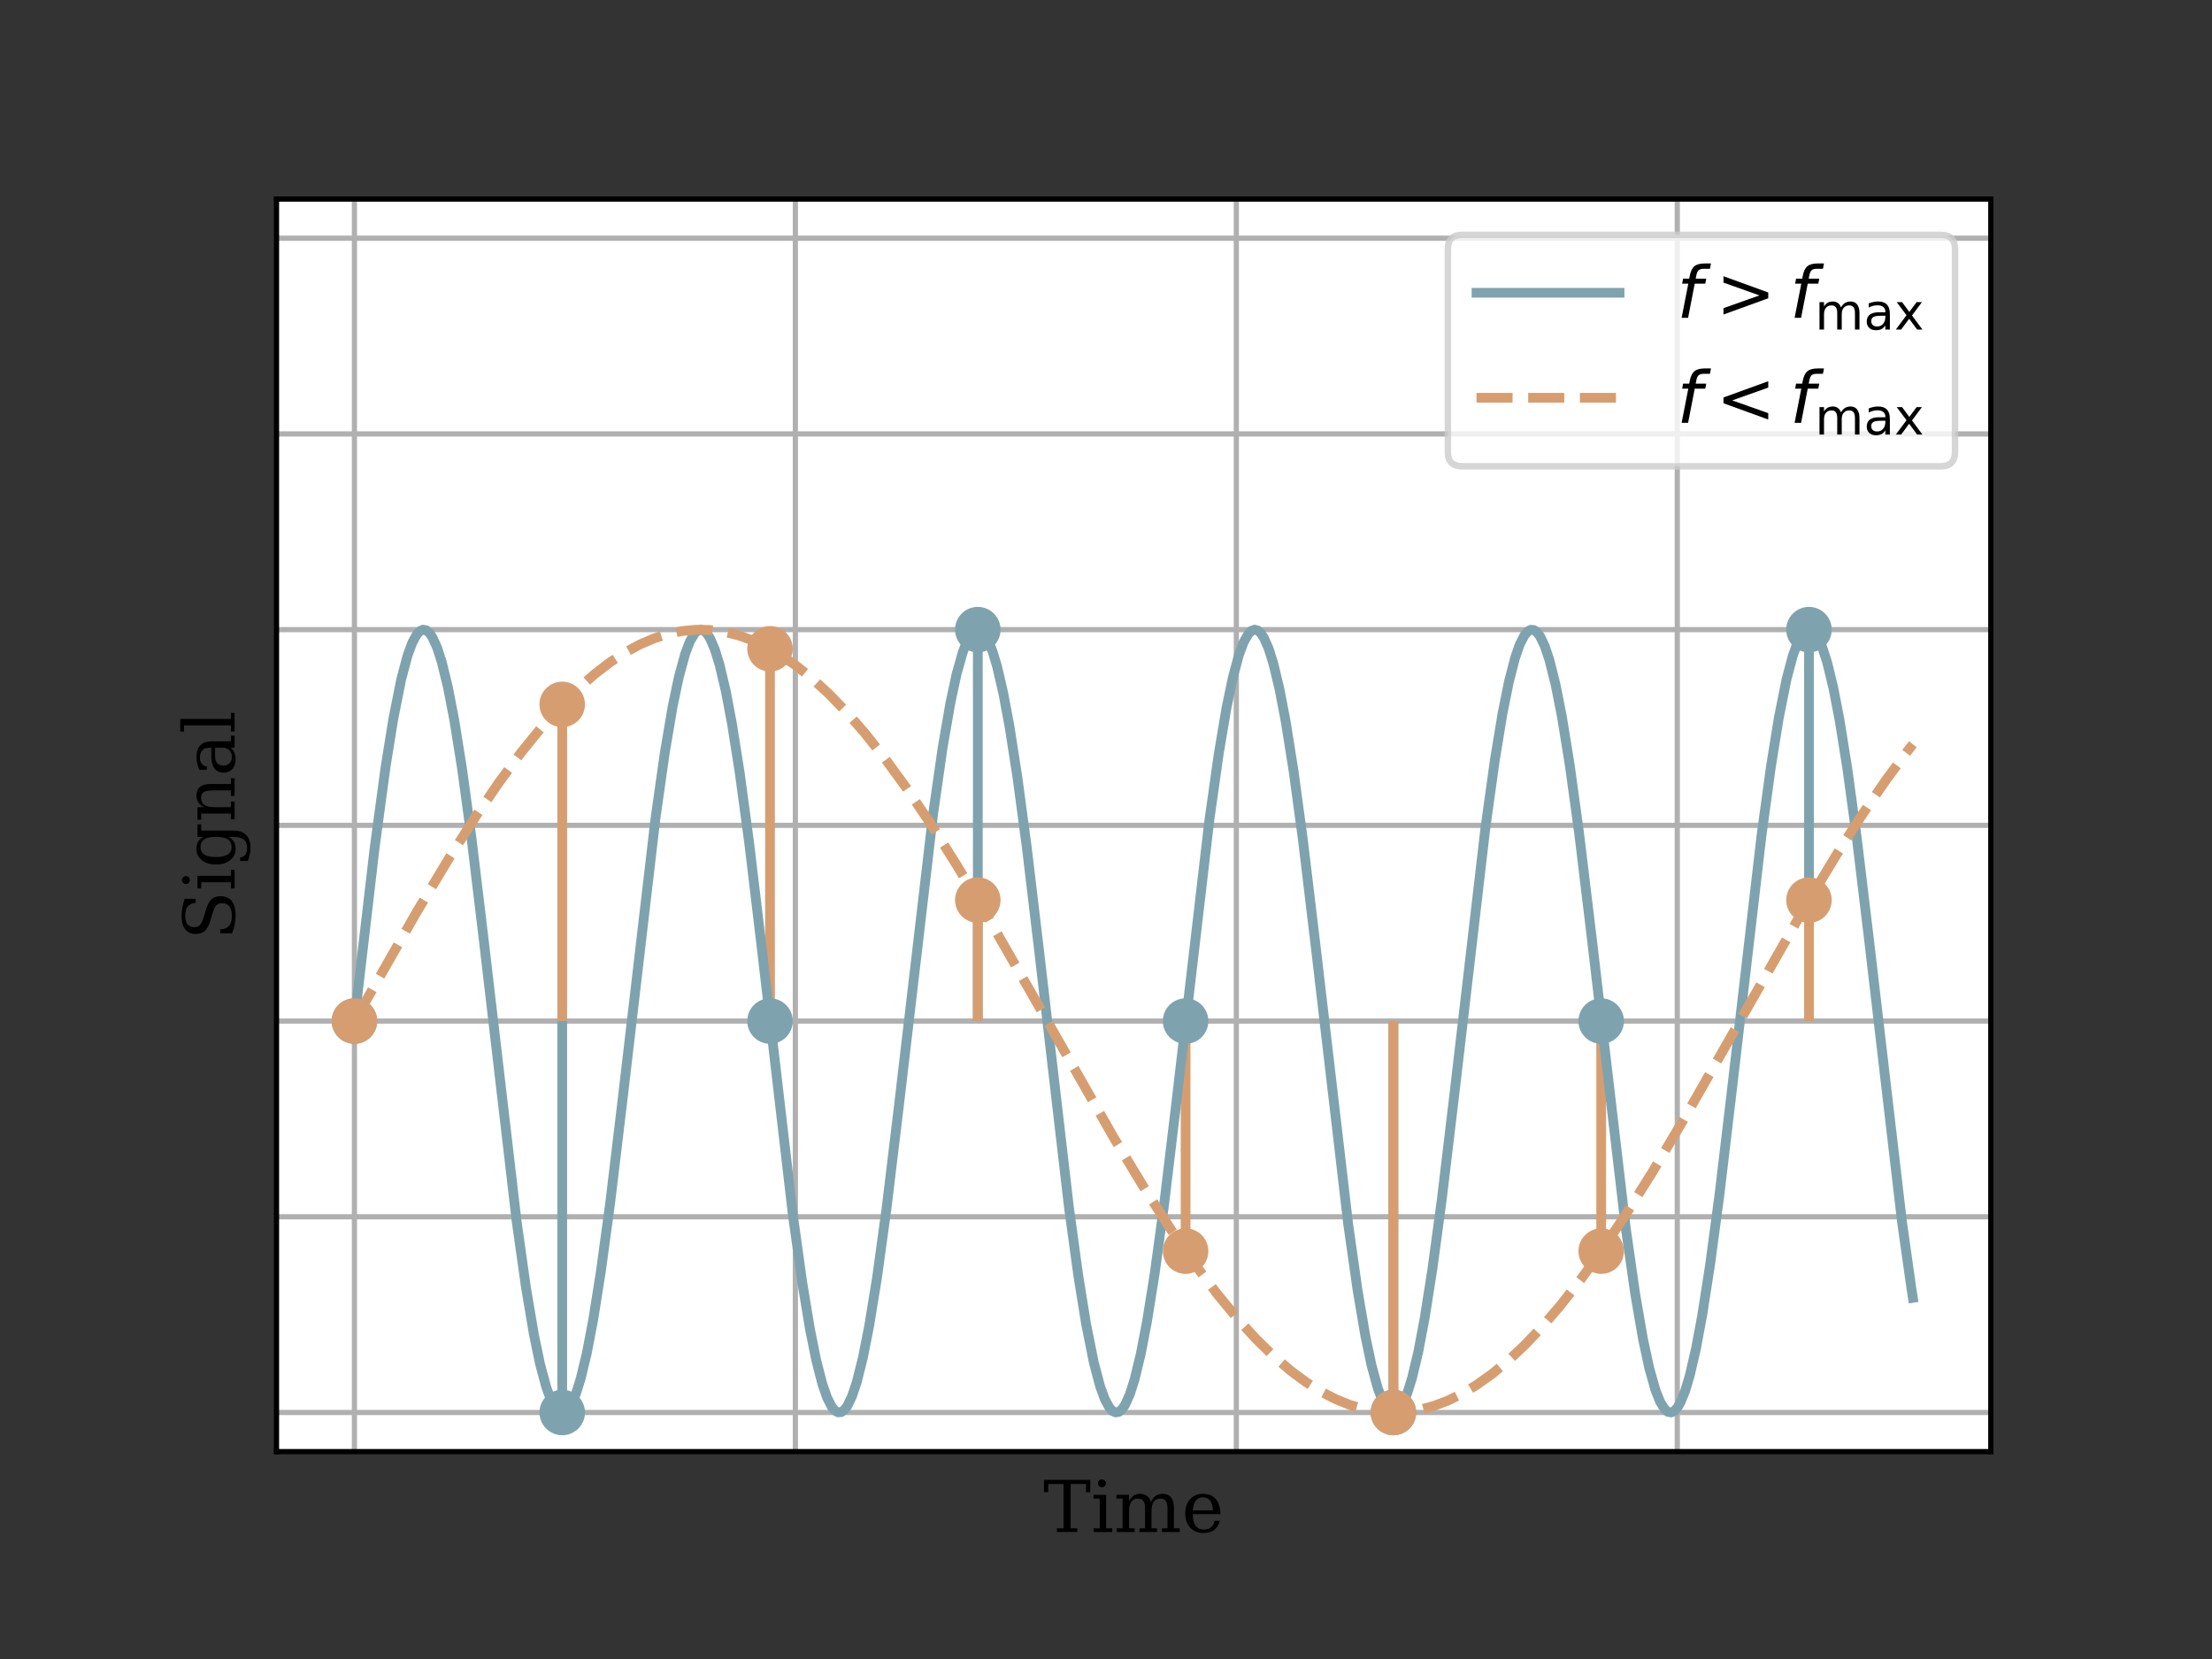 <?xml version="1.0" encoding="utf-8" standalone="no"?>
<!DOCTYPE svg PUBLIC "-//W3C//DTD SVG 1.1//EN"
  "http://www.w3.org/Graphics/SVG/1.1/DTD/svg11.dtd">
<!-- Created with matplotlib (https://matplotlib.org/) -->
<svg height="255.118pt" version="1.1" viewBox="0 0 340.157 255.118" width="340.157pt" xmlns="http://www.w3.org/2000/svg" xmlns:xlink="http://www.w3.org/1999/xlink">
 <rect x="0" y="0" width="340.157" height="255.118" fill="#333333" stroke="none"/>
 <defs>
  <style type="text/css">*{stroke-linecap:butt;stroke-linejoin:round;}</style>
 </defs>
 <g id="figure_1">
  <g id="patch_1">
   <path d="M 0 255.118 
L 340.157 255.118 
L 340.157 0 
L 0 0 
z
" style="fill:none;"/>
  </g>
  <g id="axes_1">
   <g id="patch_2">
    <path d="M 42.52 223.228 
L 306.142 223.228 
L 306.142 30.614 
L 42.52 30.614 
z
" style="fill:#ffffff;"/>
   </g>
   <g id="matplotlib.axis_1">
    <g id="xtick_1">
     <g id="line2d_1">
      <path clip-path="url(#p65ce74c771)" d="M 54.503 223.228 
L 54.503 30.614 
" style="fill:none;stroke:#b0b0b0;stroke-linecap:square;stroke-width:0.8;"/>
     </g>
    </g>
    <g id="xtick_2">
     <g id="line2d_2">
      <path clip-path="url(#p65ce74c771)" d="M 122.311 223.228 
L 122.311 30.614 
" style="fill:none;stroke:#b0b0b0;stroke-linecap:square;stroke-width:0.8;"/>
     </g>
    </g>
    <g id="xtick_3">
     <g id="line2d_3">
      <path clip-path="url(#p65ce74c771)" d="M 190.12 223.228 
L 190.12 30.614 
" style="fill:none;stroke:#b0b0b0;stroke-linecap:square;stroke-width:0.8;"/>
     </g>
    </g>
    <g id="xtick_4">
     <g id="line2d_4">
      <path clip-path="url(#p65ce74c771)" d="M 257.929 223.228 
L 257.929 30.614 
" style="fill:none;stroke:#b0b0b0;stroke-linecap:square;stroke-width:0.8;"/>
     </g>
    </g>
    <g id="text_1">
     <!-- Time -->
     <g transform="translate(160.432 235.587)scale(0.11 -0.11)">
      <defs>
       <path d="M 19.094 0 
L 19.094 5.172 
L 28.422 5.172 
L 28.422 67.094 
L 6.984 67.094 
L 6.984 55.719 
L 0.984 55.719 
L 0.984 72.906 
L 65.719 72.906 
L 65.719 55.719 
L 59.719 55.719 
L 59.719 67.094 
L 38.281 67.094 
L 38.281 5.172 
L 47.609 5.172 
L 47.609 0 
z
" id="DejaVuSerif-84"/>
       <path d="M 9.719 68.016 
Q 9.719 70.266 11.344 71.922 
Q 12.984 73.578 15.281 73.578 
Q 17.531 73.578 19.156 71.922 
Q 20.797 70.266 20.797 68.016 
Q 20.797 65.719 19.188 64.109 
Q 17.578 62.5 15.281 62.5 
Q 12.984 62.5 11.344 64.109 
Q 9.719 65.719 9.719 68.016 
z
M 21.188 5.172 
L 29.688 5.172 
L 29.688 0 
L 3.609 0 
L 3.609 5.172 
L 12.203 5.172 
L 12.203 46.688 
L 3.609 46.688 
L 3.609 51.906 
L 21.188 51.906 
z
" id="DejaVuSerif-105"/>
       <path d="M 51.812 41.797 
Q 54.391 47.516 58.422 50.422 
Q 62.453 53.328 67.828 53.328 
Q 75.984 53.328 79.984 48.266 
Q 83.984 43.219 83.984 33.016 
L 83.984 5.172 
L 92.094 5.172 
L 92.094 0 
L 67.188 0 
L 67.188 5.172 
L 75 5.172 
L 75 31.984 
Q 75 39.938 72.656 43.312 
Q 70.312 46.688 64.891 46.688 
Q 58.891 46.688 55.734 42.141 
Q 52.594 37.594 52.594 28.906 
L 52.594 5.172 
L 60.406 5.172 
L 60.406 0 
L 35.797 0 
L 35.797 5.172 
L 43.609 5.172 
L 43.609 32.328 
Q 43.609 40.094 41.266 43.391 
Q 38.922 46.688 33.5 46.688 
Q 27.484 46.688 24.328 42.141 
Q 21.188 37.594 21.188 28.906 
L 21.188 5.172 
L 29 5.172 
L 29 0 
L 4.109 0 
L 4.109 5.172 
L 12.203 5.172 
L 12.203 46.781 
L 3.609 46.781 
L 3.609 51.906 
L 21.188 51.906 
L 21.188 42.672 
Q 23.688 47.859 27.531 50.594 
Q 31.391 53.328 36.281 53.328 
Q 42.328 53.328 46.375 50.312 
Q 50.438 47.312 51.812 41.797 
z
" id="DejaVuSerif-109"/>
       <path d="M 54.203 25 
L 15.484 25 
L 15.484 24.609 
Q 15.484 14.109 19.438 8.766 
Q 23.391 3.422 31.109 3.422 
Q 37.016 3.422 40.797 6.516 
Q 44.578 9.625 46.094 15.719 
L 53.328 15.719 
Q 51.172 7.172 45.375 2.875 
Q 39.594 -1.422 30.172 -1.422 
Q 18.797 -1.422 11.891 6.078 
Q 4.984 13.578 4.984 25.984 
Q 4.984 38.281 11.766 45.797 
Q 18.562 53.328 29.594 53.328 
Q 41.359 53.328 47.656 46.062 
Q 53.953 38.812 54.203 25 
z
M 43.609 30.172 
Q 43.312 39.266 39.766 43.875 
Q 36.234 48.484 29.594 48.484 
Q 23.391 48.484 19.828 43.844 
Q 16.266 39.203 15.484 30.172 
z
" id="DejaVuSerif-101"/>
      </defs>
      <use xlink:href="#DejaVuSerif-84"/>
      <use x="66.699" xlink:href="#DejaVuSerif-105"/>
      <use x="98.682" xlink:href="#DejaVuSerif-109"/>
      <use x="193.506" xlink:href="#DejaVuSerif-101"/>
     </g>
    </g>
   </g>
   <g id="matplotlib.axis_2">
    <g id="ytick_1">
     <g id="line2d_5">
      <path clip-path="url(#p65ce74c771)" d="M 42.52 217.209 
L 306.142 217.209 
" style="fill:none;stroke:#b0b0b0;stroke-linecap:square;stroke-width:0.8;"/>
     </g>
    </g>
    <g id="ytick_2">
     <g id="line2d_6">
      <path clip-path="url(#p65ce74c771)" d="M 42.52 187.113 
L 306.142 187.113 
" style="fill:none;stroke:#b0b0b0;stroke-linecap:square;stroke-width:0.8;"/>
     </g>
    </g>
    <g id="ytick_3">
     <g id="line2d_7">
      <path clip-path="url(#p65ce74c771)" d="M 42.52 157.017 
L 306.142 157.017 
" style="fill:none;stroke:#b0b0b0;stroke-linecap:square;stroke-width:0.8;"/>
     </g>
    </g>
    <g id="ytick_4">
     <g id="line2d_8">
      <path clip-path="url(#p65ce74c771)" d="M 42.52 126.921 
L 306.142 126.921 
" style="fill:none;stroke:#b0b0b0;stroke-linecap:square;stroke-width:0.8;"/>
     </g>
    </g>
    <g id="ytick_5">
     <g id="line2d_9">
      <path clip-path="url(#p65ce74c771)" d="M 42.52 96.825 
L 306.142 96.825 
" style="fill:none;stroke:#b0b0b0;stroke-linecap:square;stroke-width:0.8;"/>
     </g>
    </g>
    <g id="ytick_6">
     <g id="line2d_10">
      <path clip-path="url(#p65ce74c771)" d="M 42.52 66.729 
L 306.142 66.729 
" style="fill:none;stroke:#b0b0b0;stroke-linecap:square;stroke-width:0.8;"/>
     </g>
    </g>
    <g id="ytick_7">
     <g id="line2d_11">
      <path clip-path="url(#p65ce74c771)" d="M 42.52 36.633 
L 306.142 36.633 
" style="fill:none;stroke:#b0b0b0;stroke-linecap:square;stroke-width:0.8;"/>
     </g>
    </g>
    <g id="text_2">
     <!-- Signal -->
     <g transform="translate(36.076 144.55)rotate(-90)scale(0.11 -0.11)">
      <defs>
       <path d="M 9.281 3.516 
L 9.281 20.125 
L 14.891 20.062 
Q 15.141 11.766 19.703 7.781 
Q 24.266 3.812 33.594 3.812 
Q 42.281 3.812 46.844 7.25 
Q 51.422 10.688 51.422 17.281 
Q 51.422 22.562 48.656 25.391 
Q 45.906 28.219 37.016 30.906 
L 27.391 33.797 
Q 16.938 36.969 12.672 41.703 
Q 8.406 46.438 8.406 54.688 
Q 8.406 63.969 14.984 69.094 
Q 21.578 74.219 33.5 74.219 
Q 38.578 74.219 44.625 73.109 
Q 50.688 72.016 57.516 69.922 
L 57.516 54.391 
L 52 54.391 
Q 51.172 62.109 46.844 65.547 
Q 42.531 69 33.688 69 
Q 25.984 69 21.953 65.844 
Q 17.922 62.703 17.922 56.688 
Q 17.922 51.469 20.938 48.484 
Q 23.969 45.516 33.797 42.578 
L 42.828 39.891 
Q 52.734 36.922 56.953 32.297 
Q 61.188 27.688 61.188 19.922 
Q 61.188 9.328 54.391 3.953 
Q 47.609 -1.422 34.188 -1.422 
Q 28.172 -1.422 21.938 -0.188 
Q 15.719 1.031 9.281 3.516 
z
" id="DejaVuSerif-83"/>
       <path d="M 52.484 46.688 
L 52.484 1.125 
Q 52.484 -10.062 46.328 -16.141 
Q 40.188 -22.219 28.812 -22.219 
Q 23.688 -22.219 19 -21.281 
Q 14.312 -20.359 10.016 -18.5 
L 10.016 -7.625 
L 14.703 -7.625 
Q 15.578 -12.703 18.844 -15.047 
Q 22.125 -17.391 28.219 -17.391 
Q 36.141 -17.391 39.812 -12.922 
Q 43.5 -8.453 43.5 1.125 
L 43.5 8.109 
Q 40.875 3.219 36.797 0.891 
Q 32.719 -1.422 26.703 -1.422 
Q 17.141 -1.422 11.062 6.172 
Q 4.984 13.766 4.984 25.984 
Q 4.984 38.188 11.031 45.75 
Q 17.094 53.328 26.703 53.328 
Q 32.719 53.328 36.797 51 
Q 40.875 48.688 43.5 43.797 
L 43.5 51.906 
L 61.078 51.906 
L 61.078 46.688 
z
M 43.5 28.516 
Q 43.5 37.844 39.906 42.766 
Q 36.328 47.703 29.5 47.703 
Q 22.562 47.703 19.016 42.234 
Q 15.484 36.766 15.484 25.984 
Q 15.484 15.234 19.016 9.719 
Q 22.562 4.203 29.5 4.203 
Q 36.328 4.203 39.906 9.109 
Q 43.5 14.016 43.5 23.391 
z
" id="DejaVuSerif-103"/>
       <path d="M 4.109 0 
L 4.109 5.172 
L 12.203 5.172 
L 12.203 46.688 
L 3.609 46.688 
L 3.609 51.906 
L 21.188 51.906 
L 21.188 42.672 
Q 23.688 47.953 27.656 50.641 
Q 31.641 53.328 36.922 53.328 
Q 45.516 53.328 49.562 48.391 
Q 53.609 43.453 53.609 33.016 
L 53.609 5.172 
L 61.625 5.172 
L 61.625 0 
L 36.812 0 
L 36.812 5.172 
L 44.578 5.172 
L 44.578 30.172 
Q 44.578 39.703 42.234 43.234 
Q 39.891 46.781 33.984 46.781 
Q 27.734 46.781 24.453 42.203 
Q 21.188 37.641 21.188 28.906 
L 21.188 5.172 
L 29 5.172 
L 29 0 
z
" id="DejaVuSerif-110"/>
       <path d="M 39.797 16.312 
L 39.797 27.297 
L 28.219 27.297 
Q 21.531 27.297 18.25 24.406 
Q 14.984 21.531 14.984 15.578 
Q 14.984 10.156 18.297 6.984 
Q 21.625 3.812 27.297 3.812 
Q 32.906 3.812 36.344 7.281 
Q 39.797 10.75 39.797 16.312 
z
M 48.781 32.422 
L 48.781 5.172 
L 56.781 5.172 
L 56.781 0 
L 39.797 0 
L 39.797 5.609 
Q 36.812 2 32.906 0.281 
Q 29 -1.422 23.781 -1.422 
Q 15.141 -1.422 10.062 3.172 
Q 4.984 7.766 4.984 15.578 
Q 4.984 23.641 10.797 28.078 
Q 16.609 32.516 27.203 32.516 
L 39.797 32.516 
L 39.797 36.078 
Q 39.797 42 36.203 45.234 
Q 32.625 48.484 26.125 48.484 
Q 20.75 48.484 17.578 46.047 
Q 14.406 43.609 13.625 38.812 
L 8.984 38.812 
L 8.984 49.312 
Q 13.672 51.312 18.094 52.312 
Q 22.516 53.328 26.703 53.328 
Q 37.5 53.328 43.141 47.969 
Q 48.781 42.625 48.781 32.422 
z
" id="DejaVuSerif-97"/>
       <path d="M 20.516 5.172 
L 29 5.172 
L 29 0 
L 2.875 0 
L 2.875 5.172 
L 11.531 5.172 
L 11.531 70.797 
L 2.875 70.797 
L 2.875 75.984 
L 20.516 75.984 
z
" id="DejaVuSerif-108"/>
      </defs>
      <use xlink:href="#DejaVuSerif-83"/>
      <use x="68.506" xlink:href="#DejaVuSerif-105"/>
      <use x="100.488" xlink:href="#DejaVuSerif-103"/>
      <use x="164.502" xlink:href="#DejaVuSerif-110"/>
      <use x="228.906" xlink:href="#DejaVuSerif-97"/>
      <use x="288.525" xlink:href="#DejaVuSerif-108"/>
     </g>
    </g>
   </g>
   <g id="LineCollection_1">
    <path clip-path="url(#p65ce74c771)" d="M 54.503 157.017 
L 54.503 157.017 
" style="fill:none;stroke:#7fa3ae;stroke-width:1.5;"/>
    <path clip-path="url(#p65ce74c771)" d="M 86.457 157.017 
L 86.457 217.209 
" style="fill:none;stroke:#7fa3ae;stroke-width:1.5;"/>
    <path clip-path="url(#p65ce74c771)" d="M 118.411 157.017 
L 118.411 157.017 
" style="fill:none;stroke:#7fa3ae;stroke-width:1.5;"/>
    <path clip-path="url(#p65ce74c771)" d="M 150.365 157.017 
L 150.365 96.825 
" style="fill:none;stroke:#7fa3ae;stroke-width:1.5;"/>
    <path clip-path="url(#p65ce74c771)" d="M 182.319 157.017 
L 182.319 157.017 
" style="fill:none;stroke:#7fa3ae;stroke-width:1.5;"/>
    <path clip-path="url(#p65ce74c771)" d="M 214.273 157.017 
L 214.273 217.209 
" style="fill:none;stroke:#7fa3ae;stroke-width:1.5;"/>
    <path clip-path="url(#p65ce74c771)" d="M 246.228 157.017 
L 246.228 157.017 
" style="fill:none;stroke:#7fa3ae;stroke-width:1.5;"/>
    <path clip-path="url(#p65ce74c771)" d="M 278.182 157.017 
L 278.182 96.825 
" style="fill:none;stroke:#7fa3ae;stroke-width:1.5;"/>
   </g>
   <g id="LineCollection_2">
    <path clip-path="url(#p65ce74c771)" d="M 54.503 157.017 
L 54.503 157.017 
" style="fill:none;stroke:#d69e70;stroke-width:1.5;"/>
    <path clip-path="url(#p65ce74c771)" d="M 86.457 157.017 
L 86.457 108.321 
" style="fill:none;stroke:#d69e70;stroke-width:1.5;"/>
    <path clip-path="url(#p65ce74c771)" d="M 118.411 157.017 
L 118.411 99.771 
" style="fill:none;stroke:#d69e70;stroke-width:1.5;"/>
    <path clip-path="url(#p65ce74c771)" d="M 150.365 157.017 
L 150.365 138.417 
" style="fill:none;stroke:#d69e70;stroke-width:1.5;"/>
    <path clip-path="url(#p65ce74c771)" d="M 182.319 157.017 
L 182.319 192.397 
" style="fill:none;stroke:#d69e70;stroke-width:1.5;"/>
    <path clip-path="url(#p65ce74c771)" d="M 214.273 157.017 
L 214.273 217.209 
" style="fill:none;stroke:#d69e70;stroke-width:1.5;"/>
    <path clip-path="url(#p65ce74c771)" d="M 246.228 157.017 
L 246.228 192.397 
" style="fill:none;stroke:#d69e70;stroke-width:1.5;"/>
    <path clip-path="url(#p65ce74c771)" d="M 278.182 157.017 
L 278.182 138.417 
" style="fill:none;stroke:#d69e70;stroke-width:1.5;"/>
   </g>
   <g id="line2d_12">
    <path clip-path="url(#p65ce74c771)" d="M 54.503 157.017 
L 57.621 130.3 
L 59.3 117.893 
L 60.5 110.454 
L 61.699 104.469 
L 62.659 100.854 
L 63.379 98.876 
L 64.098 97.553 
L 64.578 97.042 
L 65.058 96.831 
L 65.538 96.922 
L 66.018 97.313 
L 66.497 98.003 
L 67.217 99.59 
L 67.937 101.823 
L 68.896 105.762 
L 69.856 110.726 
L 71.055 118.218 
L 72.495 128.784 
L 74.414 144.753 
L 79.452 187.848 
L 80.891 198.047 
L 82.091 205.157 
L 83.05 209.772 
L 84.01 213.332 
L 84.729 215.267 
L 85.449 216.546 
L 85.929 217.027 
L 86.409 217.208 
L 86.889 217.087 
L 87.368 216.666 
L 87.848 215.946 
L 88.568 214.316 
L 89.287 212.04 
L 90.247 208.048 
L 91.207 203.036 
L 92.406 195.49 
L 93.845 184.874 
L 95.765 168.864 
L 100.802 125.822 
L 102.242 115.677 
L 103.441 108.623 
L 104.401 104.059 
L 105.361 100.553 
L 106.08 98.662 
L 106.8 97.427 
L 107.28 96.976 
L 107.759 96.825 
L 108.239 96.976 
L 108.719 97.427 
L 109.199 98.176 
L 109.919 99.851 
L 110.638 102.169 
L 111.598 106.214 
L 112.557 111.275 
L 113.757 118.873 
L 115.196 129.539 
L 117.115 145.588 
L 121.913 186.744 
L 123.353 197.103 
L 124.552 204.379 
L 125.512 209.145 
L 126.471 212.869 
L 127.191 214.932 
L 127.911 216.343 
L 128.391 216.914 
L 128.87 217.185 
L 129.35 217.155 
L 129.83 216.824 
L 130.31 216.193 
L 131.029 214.694 
L 131.749 212.545 
L 132.709 208.714 
L 133.668 203.849 
L 134.868 196.464 
L 136.307 186 
L 138.226 170.114 
L 143.504 125.096 
L 144.943 115.062 
L 146.143 108.121 
L 147.102 103.659 
L 148.062 100.264 
L 148.782 98.459 
L 149.501 97.313 
L 149.981 96.922 
L 150.461 96.831 
L 150.941 97.042 
L 151.421 97.553 
L 151.9 98.362 
L 152.62 100.123 
L 153.34 102.525 
L 154.299 106.676 
L 155.259 111.833 
L 156.458 119.536 
L 157.898 130.3 
L 159.817 146.425 
L 164.375 185.626 
L 165.814 196.141 
L 167.014 203.58 
L 168.213 209.566 
L 169.173 213.181 
L 169.893 215.158 
L 170.612 216.481 
L 171.092 216.992 
L 171.572 217.203 
L 172.052 217.113 
L 172.531 216.722 
L 173.011 216.032 
L 173.731 214.445 
L 174.451 212.211 
L 175.41 208.272 
L 176.37 203.309 
L 177.569 195.816 
L 179.009 185.251 
L 180.928 169.282 
L 185.966 126.187 
L 187.405 115.987 
L 188.605 108.878 
L 189.564 104.262 
L 190.524 100.702 
L 191.243 98.768 
L 191.963 97.489 
L 192.443 97.008 
L 192.923 96.827 
L 193.402 96.947 
L 193.882 97.368 
L 194.362 98.088 
L 195.082 99.719 
L 195.801 101.995 
L 196.761 105.987 
L 197.721 110.999 
L 198.92 118.545 
L 200.359 129.161 
L 202.279 145.17 
L 207.316 188.213 
L 208.756 198.358 
L 209.955 205.411 
L 210.915 209.976 
L 211.874 213.481 
L 212.594 215.373 
L 213.314 216.607 
L 213.794 217.059 
L 214.273 217.209 
L 214.753 217.059 
L 215.233 216.607 
L 215.713 215.858 
L 216.433 214.184 
L 217.152 211.866 
L 218.112 207.821 
L 219.071 202.76 
L 220.271 195.161 
L 221.71 184.495 
L 223.629 168.447 
L 228.427 127.291 
L 229.867 116.931 
L 231.066 109.655 
L 232.026 104.889 
L 232.985 101.166 
L 233.705 99.103 
L 234.425 97.691 
L 234.905 97.12 
L 235.384 96.849 
L 235.864 96.88 
L 236.344 97.211 
L 236.824 97.841 
L 237.543 99.34 
L 238.263 101.489 
L 239.223 105.321 
L 240.182 110.186 
L 241.382 117.571 
L 242.821 128.034 
L 244.74 143.92 
L 250.018 188.938 
L 251.457 198.973 
L 252.657 205.913 
L 253.616 210.375 
L 254.576 213.771 
L 255.296 215.576 
L 256.015 216.722 
L 256.495 217.113 
L 256.975 217.203 
L 257.455 216.992 
L 257.935 216.481 
L 258.414 215.673 
L 259.134 213.911 
L 259.854 211.509 
L 260.813 207.359 
L 261.773 202.202 
L 262.972 194.499 
L 264.412 183.735 
L 266.331 167.609 
L 270.889 128.408 
L 272.328 117.893 
L 273.528 110.454 
L 274.727 104.469 
L 275.687 100.854 
L 276.407 98.876 
L 277.126 97.553 
L 277.606 97.042 
L 278.086 96.831 
L 278.566 96.922 
L 279.045 97.313 
L 279.525 98.003 
L 280.245 99.59 
L 280.965 101.823 
L 281.924 105.762 
L 282.884 110.726 
L 284.083 118.218 
L 285.523 128.784 
L 287.442 144.753 
L 292.48 187.848 
L 293.919 198.047 
L 294.159 199.579 
L 294.159 199.579 
" style="fill:none;stroke:#7fa3ae;stroke-linecap:square;stroke-width:1.5;"/>
   </g>
   <g id="line2d_13">
    <path clip-path="url(#p65ce74c771)" d="M 54.503 157.017 
L 64.098 140.208 
L 69.136 131.837 
L 73.214 125.458 
L 76.813 120.206 
L 80.171 115.677 
L 83.29 111.833 
L 86.169 108.623 
L 88.808 105.987 
L 91.447 103.659 
L 93.845 101.823 
L 96.244 100.264 
L 98.404 99.103 
L 100.563 98.176 
L 102.722 97.489 
L 104.881 97.042 
L 107.04 96.839 
L 109.199 96.88 
L 111.358 97.164 
L 113.517 97.691 
L 115.676 98.459 
L 117.835 99.464 
L 119.994 100.702 
L 122.393 102.345 
L 124.792 104.262 
L 127.431 106.676 
L 130.07 109.394 
L 132.949 112.687 
L 136.067 116.615 
L 139.426 121.225 
L 143.024 126.553 
L 147.102 133.003 
L 151.9 141.027 
L 158.378 152.337 
L 171.332 175.05 
L 176.13 182.969 
L 180.208 189.298 
L 183.807 194.499 
L 187.165 198.973 
L 190.284 202.76 
L 193.163 205.913 
L 195.801 208.494 
L 198.44 210.764 
L 200.839 212.545 
L 203.238 214.049 
L 205.397 215.158 
L 207.556 216.032 
L 209.715 216.666 
L 211.874 217.059 
L 214.034 217.208 
L 216.193 217.113 
L 218.352 216.774 
L 220.511 216.193 
L 222.67 215.373 
L 224.829 214.316 
L 226.988 213.026 
L 229.387 211.327 
L 231.786 209.357 
L 234.425 206.887 
L 237.064 204.115 
L 239.942 200.767 
L 243.061 196.785 
L 246.42 192.121 
L 250.018 186.744 
L 254.096 180.248 
L 258.894 172.184 
L 265.611 160.423 
L 277.366 139.799 
L 282.404 131.45 
L 286.482 125.096 
L 290.081 119.87 
L 293.439 115.368 
L 294.159 114.455 
L 294.159 114.455 
" style="fill:none;stroke:#d69e70;stroke-dasharray:5.55,2.4;stroke-dashoffset:0;stroke-width:1.5;"/>
   </g>
   <g id="line2d_14">
    <defs>
     <path d="M 0 3 
C 0.796 3 1.559 2.684 2.121 2.121 
C 2.684 1.559 3 0.796 3 0 
C 3 -0.796 2.684 -1.559 2.121 -2.121 
C 1.559 -2.684 0.796 -3 0 -3 
C -0.796 -3 -1.559 -2.684 -2.121 -2.121 
C -2.684 -1.559 -3 -0.796 -3 0 
C -3 0.796 -2.684 1.559 -2.121 2.121 
C -1.559 2.684 -0.796 3 0 3 
z
" id="m16dec3f3a3" style="stroke:#7fa3ae;"/>
    </defs>
    <g clip-path="url(#p65ce74c771)">
     <use style="fill:#7fa3ae;stroke:#7fa3ae;" x="54.503" xlink:href="#m16dec3f3a3" y="157.017"/>
     <use style="fill:#7fa3ae;stroke:#7fa3ae;" x="86.457" xlink:href="#m16dec3f3a3" y="217.209"/>
     <use style="fill:#7fa3ae;stroke:#7fa3ae;" x="118.411" xlink:href="#m16dec3f3a3" y="157.017"/>
     <use style="fill:#7fa3ae;stroke:#7fa3ae;" x="150.365" xlink:href="#m16dec3f3a3" y="96.825"/>
     <use style="fill:#7fa3ae;stroke:#7fa3ae;" x="182.319" xlink:href="#m16dec3f3a3" y="157.017"/>
     <use style="fill:#7fa3ae;stroke:#7fa3ae;" x="214.273" xlink:href="#m16dec3f3a3" y="217.209"/>
     <use style="fill:#7fa3ae;stroke:#7fa3ae;" x="246.228" xlink:href="#m16dec3f3a3" y="157.017"/>
     <use style="fill:#7fa3ae;stroke:#7fa3ae;" x="278.182" xlink:href="#m16dec3f3a3" y="96.825"/>
    </g>
   </g>
   <g id="line2d_15"/>
   <g id="line2d_16">
    <defs>
     <path d="M 0 3 
C 0.796 3 1.559 2.684 2.121 2.121 
C 2.684 1.559 3 0.796 3 0 
C 3 -0.796 2.684 -1.559 2.121 -2.121 
C 1.559 -2.684 0.796 -3 0 -3 
C -0.796 -3 -1.559 -2.684 -2.121 -2.121 
C -2.684 -1.559 -3 -0.796 -3 0 
C -3 0.796 -2.684 1.559 -2.121 2.121 
C -1.559 2.684 -0.796 3 0 3 
z
" id="mca332822e1" style="stroke:#d69e70;"/>
    </defs>
    <g clip-path="url(#p65ce74c771)">
     <use style="fill:#d69e70;stroke:#d69e70;" x="54.503" xlink:href="#mca332822e1" y="157.017"/>
     <use style="fill:#d69e70;stroke:#d69e70;" x="86.457" xlink:href="#mca332822e1" y="108.321"/>
     <use style="fill:#d69e70;stroke:#d69e70;" x="118.411" xlink:href="#mca332822e1" y="99.771"/>
     <use style="fill:#d69e70;stroke:#d69e70;" x="150.365" xlink:href="#mca332822e1" y="138.417"/>
     <use style="fill:#d69e70;stroke:#d69e70;" x="182.319" xlink:href="#mca332822e1" y="192.397"/>
     <use style="fill:#d69e70;stroke:#d69e70;" x="214.273" xlink:href="#mca332822e1" y="217.209"/>
     <use style="fill:#d69e70;stroke:#d69e70;" x="246.228" xlink:href="#mca332822e1" y="192.397"/>
     <use style="fill:#d69e70;stroke:#d69e70;" x="278.182" xlink:href="#mca332822e1" y="138.417"/>
    </g>
   </g>
   <g id="line2d_17"/>
   <g id="patch_3">
    <path d="M 42.52 223.228 
L 42.52 30.614 
" style="fill:none;stroke:#000000;stroke-linecap:square;stroke-linejoin:miter;stroke-width:0.8;"/>
   </g>
   <g id="patch_4">
    <path d="M 306.142 223.228 
L 306.142 30.614 
" style="fill:none;stroke:#000000;stroke-linecap:square;stroke-linejoin:miter;stroke-width:0.8;"/>
   </g>
   <g id="patch_5">
    <path d="M 42.52 223.228 
L 306.142 223.228 
" style="fill:none;stroke:#000000;stroke-linecap:square;stroke-linejoin:miter;stroke-width:0.8;"/>
   </g>
   <g id="patch_6">
    <path d="M 42.52 30.614 
L 306.142 30.614 
" style="fill:none;stroke:#000000;stroke-linecap:square;stroke-linejoin:miter;stroke-width:0.8;"/>
   </g>
   <g id="legend_1">
    <g id="patch_7">
     <path d="M 224.852 71.706 
L 298.442 71.706 
Q 300.642 71.706 300.642 69.506 
L 300.642 38.314 
Q 300.642 36.114 298.442 36.114 
L 224.852 36.114 
Q 222.652 36.114 222.652 38.314 
L 222.652 69.506 
Q 222.652 71.706 224.852 71.706 
z
" style="fill:#ffffff;opacity:0.8;stroke:#cccccc;stroke-linejoin:miter;"/>
    </g>
    <g id="line2d_18">
     <path d="M 227.052 45.022 
L 249.052 45.022 
" style="fill:none;stroke:#7fa3ae;stroke-linecap:square;stroke-width:1.5;"/>
    </g>
    <g id="line2d_19"/>
    <g id="text_3">
     <!-- $f&gt;f_{\max}$ -->
     <g transform="translate(257.852 48.872)scale(0.11 -0.11)">
      <defs>
       <path d="M 47.797 75.984 
L 46.391 68.5 
L 37.797 68.5 
Q 32.906 68.5 30.688 66.578 
Q 28.469 64.656 27.391 59.516 
L 26.422 54.688 
L 41.219 54.688 
L 39.891 47.703 
L 25.094 47.703 
L 15.828 0 
L 6.781 0 
L 16.109 47.703 
L 7.516 47.703 
L 8.797 54.688 
L 17.391 54.688 
L 18.109 58.5 
Q 19.969 68.172 24.625 72.078 
Q 29.297 75.984 39.312 75.984 
z
" id="DejaVuSans-Oblique-102"/>
       <path d="M 10.594 49.219 
L 10.594 58.109 
L 73.188 35.406 
L 73.188 27.297 
L 10.594 4.594 
L 10.594 13.484 
L 60.891 31.297 
z
" id="DejaVuSans-62"/>
       <path d="M 52 44.188 
Q 55.375 50.25 60.062 53.125 
Q 64.75 56 71.094 56 
Q 79.641 56 84.281 50.016 
Q 88.922 44.047 88.922 33.016 
L 88.922 0 
L 79.891 0 
L 79.891 32.719 
Q 79.891 40.578 77.094 44.375 
Q 74.312 48.188 68.609 48.188 
Q 61.625 48.188 57.562 43.547 
Q 53.516 38.922 53.516 30.906 
L 53.516 0 
L 44.484 0 
L 44.484 32.719 
Q 44.484 40.625 41.703 44.406 
Q 38.922 48.188 33.109 48.188 
Q 26.219 48.188 22.156 43.531 
Q 18.109 38.875 18.109 30.906 
L 18.109 0 
L 9.078 0 
L 9.078 54.688 
L 18.109 54.688 
L 18.109 46.188 
Q 21.188 51.219 25.484 53.609 
Q 29.781 56 35.688 56 
Q 41.656 56 45.828 52.969 
Q 50 49.953 52 44.188 
z
" id="DejaVuSans-109"/>
       <path d="M 34.281 27.484 
Q 23.391 27.484 19.188 25 
Q 14.984 22.516 14.984 16.5 
Q 14.984 11.719 18.141 8.906 
Q 21.297 6.109 26.703 6.109 
Q 34.188 6.109 38.703 11.406 
Q 43.219 16.703 43.219 25.484 
L 43.219 27.484 
z
M 52.203 31.203 
L 52.203 0 
L 43.219 0 
L 43.219 8.297 
Q 40.141 3.328 35.547 0.953 
Q 30.953 -1.422 24.312 -1.422 
Q 15.922 -1.422 10.953 3.297 
Q 6 8.016 6 15.922 
Q 6 25.141 12.172 29.828 
Q 18.359 34.516 30.609 34.516 
L 43.219 34.516 
L 43.219 35.406 
Q 43.219 41.609 39.141 45 
Q 35.062 48.391 27.688 48.391 
Q 23 48.391 18.547 47.266 
Q 14.109 46.141 10.016 43.891 
L 10.016 52.203 
Q 14.938 54.109 19.578 55.047 
Q 24.219 56 28.609 56 
Q 40.484 56 46.344 49.844 
Q 52.203 43.703 52.203 31.203 
z
" id="DejaVuSans-97"/>
       <path d="M 54.891 54.688 
L 35.109 28.078 
L 55.906 0 
L 45.312 0 
L 29.391 21.484 
L 13.484 0 
L 2.875 0 
L 24.125 28.609 
L 4.688 54.688 
L 15.281 54.688 
L 29.781 35.203 
L 44.281 54.688 
z
" id="DejaVuSans-120"/>
      </defs>
      <use transform="translate(0 0.016)" xlink:href="#DejaVuSans-Oblique-102"/>
      <use transform="translate(54.688 0.016)" xlink:href="#DejaVuSans-62"/>
      <use transform="translate(157.959 0.016)" xlink:href="#DejaVuSans-Oblique-102"/>
      <use transform="translate(193.164 -16.391)scale(0.7)" xlink:href="#DejaVuSans-109"/>
      <use transform="translate(261.353 -16.391)scale(0.7)" xlink:href="#DejaVuSans-97"/>
      <use transform="translate(304.248 -16.391)scale(0.7)" xlink:href="#DejaVuSans-120"/>
     </g>
    </g>
    <g id="line2d_20">
     <path d="M 227.052 61.168 
L 249.052 61.168 
" style="fill:none;stroke:#d69e70;stroke-dasharray:5.55,2.4;stroke-dashoffset:0;stroke-width:1.5;"/>
    </g>
    <g id="line2d_21"/>
    <g id="text_4">
     <!-- $f&lt;f_{\max}$ -->
     <g transform="translate(257.852 65.018)scale(0.11 -0.11)">
      <defs>
       <path d="M 73.188 49.219 
L 22.797 31.297 
L 73.188 13.484 
L 73.188 4.594 
L 10.594 27.297 
L 10.594 35.406 
L 73.188 58.109 
z
" id="DejaVuSans-60"/>
      </defs>
      <use transform="translate(0 0.016)" xlink:href="#DejaVuSans-Oblique-102"/>
      <use transform="translate(54.688 0.016)" xlink:href="#DejaVuSans-60"/>
      <use transform="translate(157.959 0.016)" xlink:href="#DejaVuSans-Oblique-102"/>
      <use transform="translate(193.164 -16.391)scale(0.7)" xlink:href="#DejaVuSans-109"/>
      <use transform="translate(261.353 -16.391)scale(0.7)" xlink:href="#DejaVuSans-97"/>
      <use transform="translate(304.248 -16.391)scale(0.7)" xlink:href="#DejaVuSans-120"/>
     </g>
    </g>
   </g>
  </g>
 </g>
 <defs>
  <clipPath id="p65ce74c771">
   <rect height="192.614" width="263.622" x="42.52" y="30.614"/>
  </clipPath>
 </defs>
</svg>
